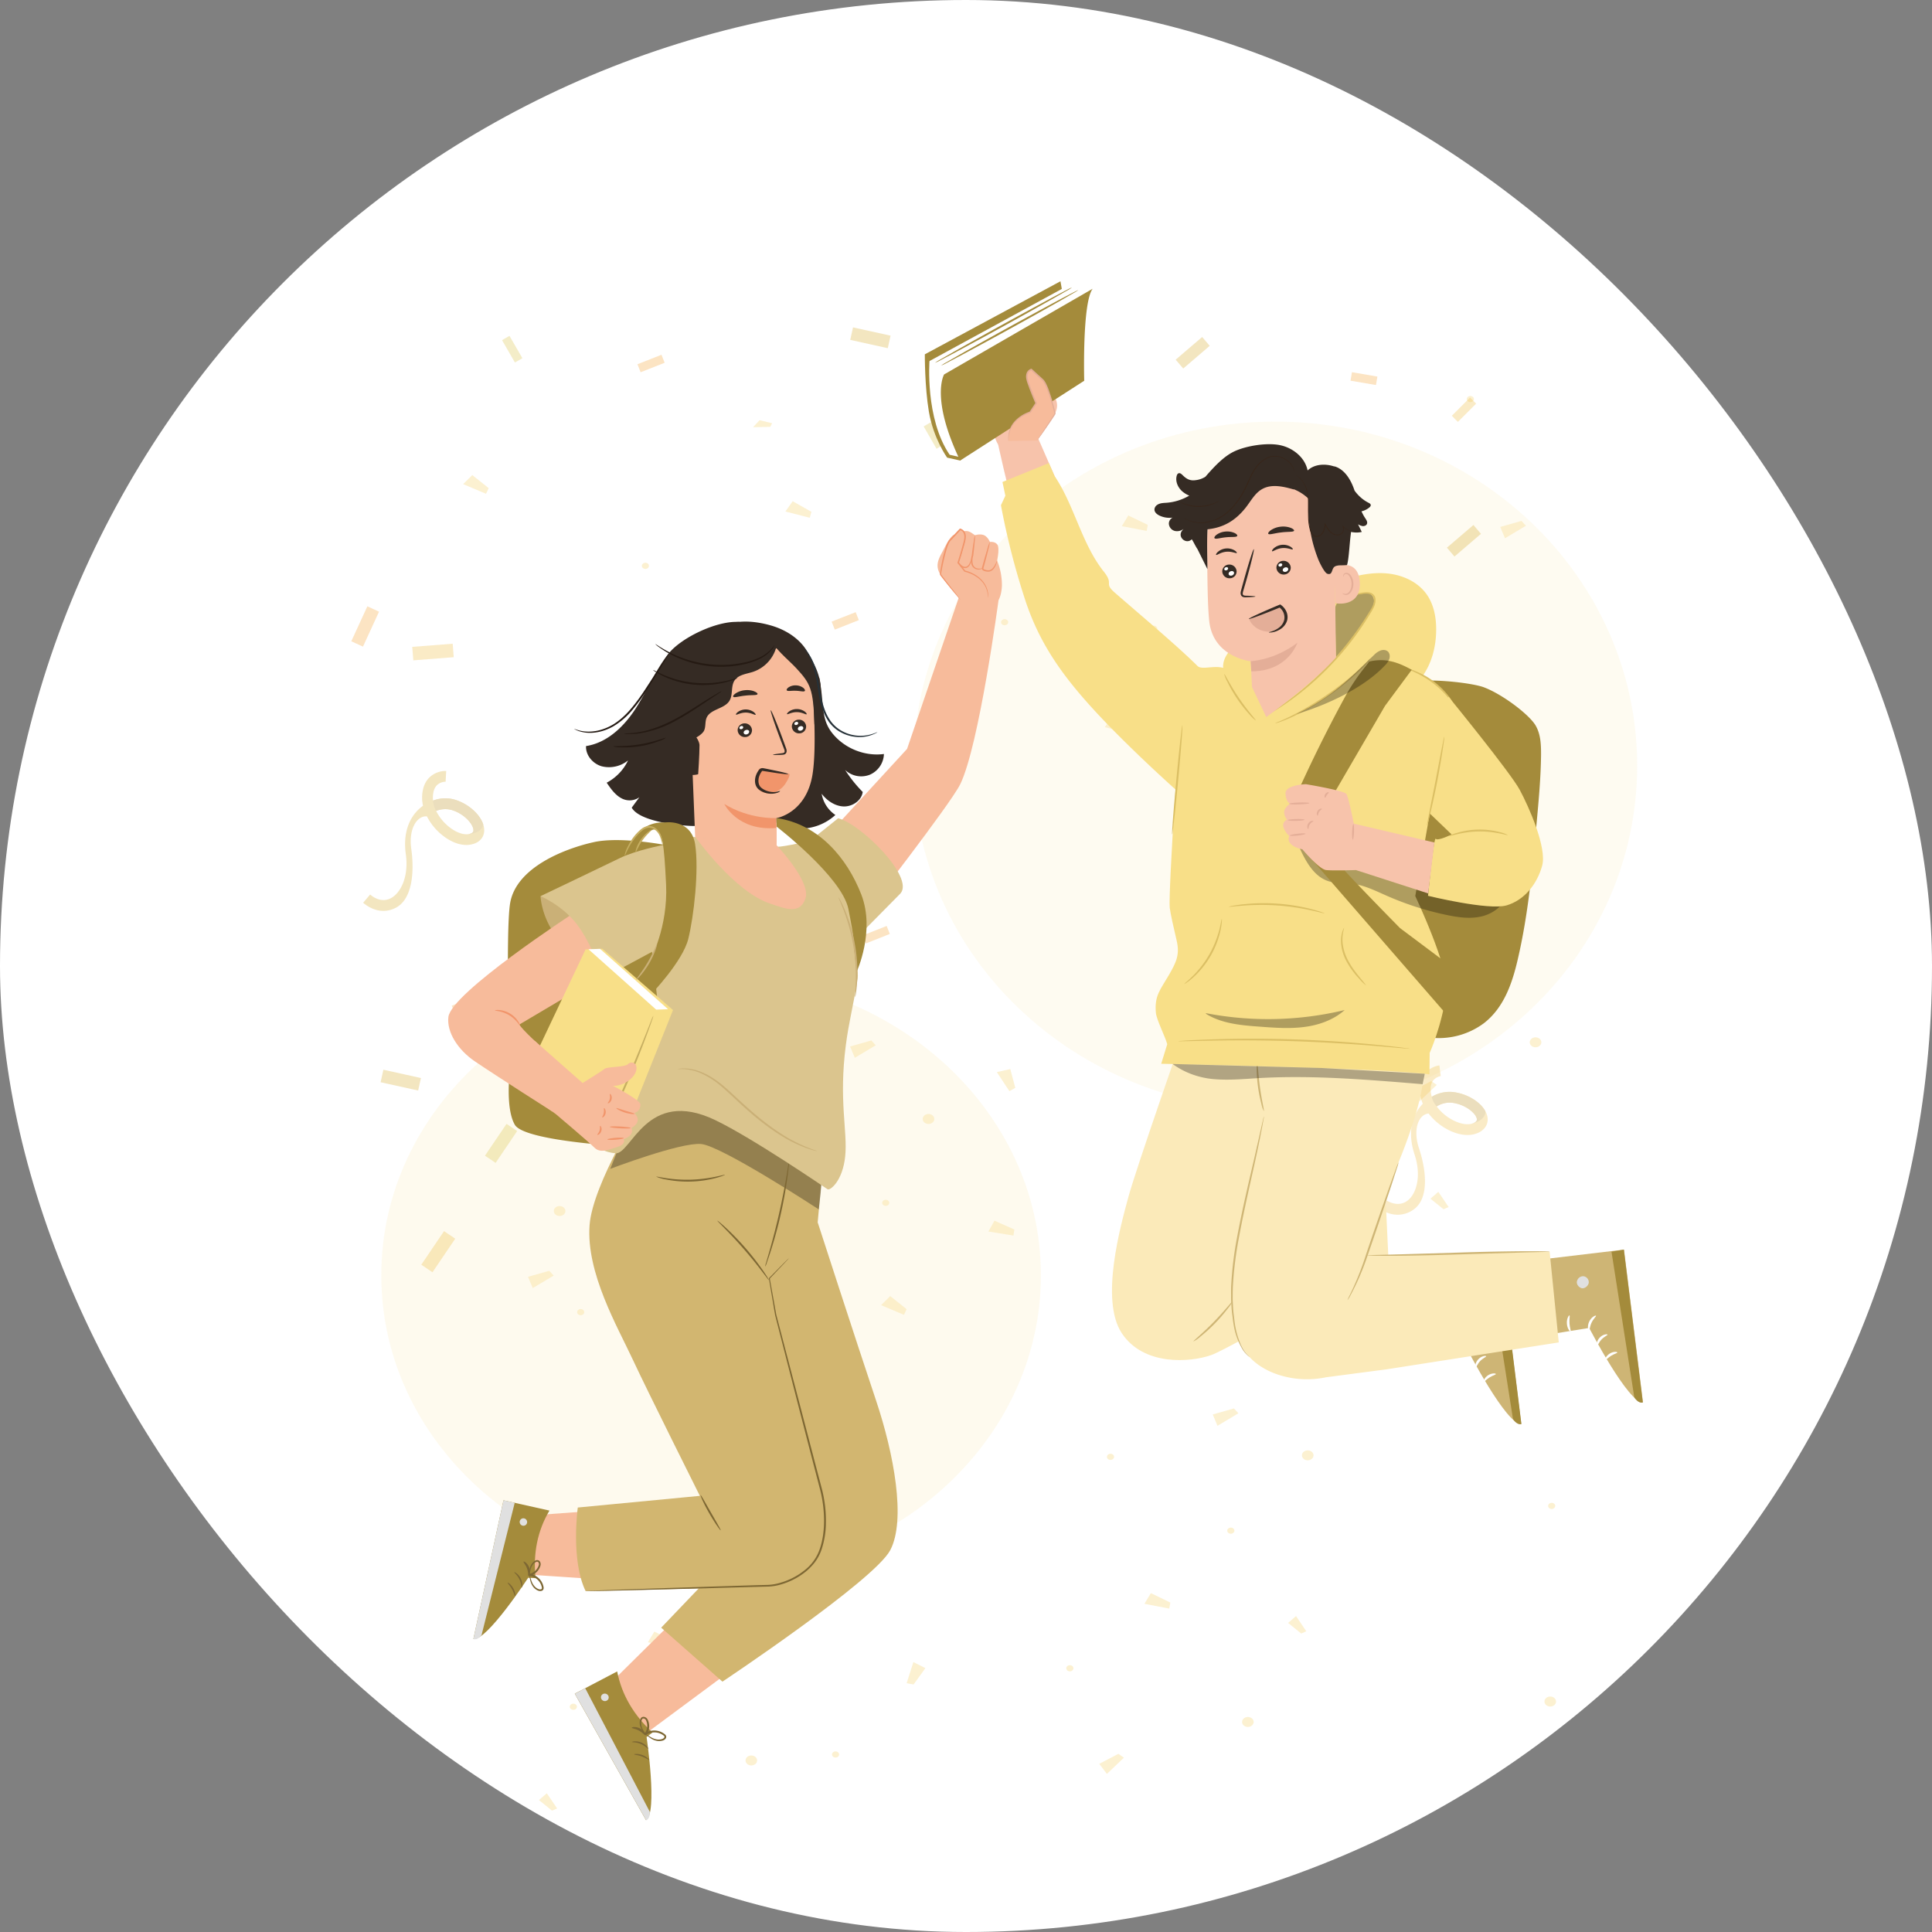 <svg xmlns="http://www.w3.org/2000/svg" width="48" height="48" fill="none"><rect width="100%" height="100%" fill="#808080" stroke="none"/><g clip-path="url(#a)"><rect width="48" height="48" fill="#fff" rx="24"/><path fill="#FBE8B5" d="M31.685 27.572c4.965 0 8.99-3.827 8.99-8.548 0-4.722-4.025-8.549-8.99-8.549s-8.99 3.827-8.99 8.549c0 4.72 4.025 8.548 8.99 8.548Z" opacity=".19"/><path fill="#FBE8B5" d="M17.667 39.134c4.525 0 8.194-3.335 8.194-7.448 0-4.114-3.669-7.448-8.194-7.448-4.526 0-8.194 3.334-8.194 7.448 0 4.113 3.668 7.448 8.194 7.448Z" opacity=".23"/><path d="M27.587 36.119c.049-.002.09.03.091.073.002.042-.036.077-.084.079-.05.002-.09-.031-.092-.073-.002-.042.037-.078.085-.08Zm-1.01 5.253c.049-.002.09.03.092.072.002.043-.036.078-.085.08-.05.001-.09-.032-.092-.073-.002-.042.036-.078.085-.08Zm4.42 1.286c.08-.002.146.05.15.119.002.068-.06.126-.139.128-.079.003-.145-.05-.148-.118-.004-.068.058-.126.137-.129Zm1.493-6.378c.08 0 .144-.054.144-.123 0-.068-.065-.123-.144-.123-.079 0-.143.055-.143.123 0 .069.064.124.143.124Zm-4.99 7.793.424-.404-.138-.095-.475.248.189.25Zm5.32-22.721-.167.526.173.03.294-.406-.3-.15Zm-2.726-3.254.567.24.068-.14-.408-.325-.227.225Zm-2.222-5.026.617.119.027-.151-.484-.233-.16.265Zm.561 26.774.617.119.027-.15-.484-.234-.16.265Zm4.336-14.084.617.12.027-.15-.484-.235-.16.265Zm.613-7.812.428-.008.045-.09-.312-.076-.161.175Zm-1.183 22.2.256.379-.127.055-.325-.263.196-.17Zm-.321-26 .312.474.148-.084-.125-.466-.335.076Zm-3.273 1.526a.099.099 0 0 0 .125-.004.069.069 0 0 0-.004-.107.098.098 0 0 0-.125.004.069.069 0 0 0 .004.107Zm-7.843 27.989c.05-.001.087-.036.085-.079-.001-.042-.043-.074-.091-.073-.049.002-.087.037-.085.08.002.041.043.074.091.072Zm9.821-5.56c.049-.002.087-.037.085-.08-.002-.041-.043-.074-.092-.072-.049.002-.087.037-.085.079.002.042.043.075.092.073Zm-3.135-20.04.607.156.039-.148-.465-.262-.18.254Zm3.032-6.344.622.101.022-.15-.494-.22-.15.27Zm-.232 23.703.52-.312-.111-.12-.527.15.118.282Zm-8.358-2.998.568.24.068-.14-.408-.325-.227.225Zm11.516 1.097.618.12.027-.151-.485-.234-.16.265Zm-.551-3.69.428-.009.045-.09-.312-.075-.161.174Zm-8.089-3.197.312.474.147-.083-.125-.467-.334.076Zm.133-11.122a.099.099 0 0 0 .125-.003.07.07 0 0 0-.004-.108.098.098 0 0 0-.125.004.068.068 0 0 0 .004.107Zm-5.386-2.806.606.156.04-.149-.465-.262-.181.255Zm5.045 17.889.621.1.022-.15-.494-.22-.15.27ZM34.62 20.204c.05 0 .09-.034.09-.076 0-.041-.04-.076-.09-.076-.048 0-.088.035-.088.076 0 .042.04.076.089.076Zm.898 4.316c.048 0 .09.032.091.074.002.042-.036.077-.085.079-.049.002-.09-.031-.091-.073-.002-.042.036-.077.085-.08Zm2.627 1.252c.079-.003.145.05.149.119.003.068-.06.126-.138.128-.08.003-.146-.05-.15-.118-.002-.069.06-.126.139-.129Zm.365 16.378c.08-.002.146.051.149.12.003.068-.059.125-.138.128-.079.002-.146-.05-.149-.119-.003-.068.058-.126.138-.128Zm-3.239-14.792.425-.404-.138-.094-.475.248.188.25Zm.934-4.227.617.12.027-.151-.484-.234-.16.265Zm-.47 6.48.257.378-.127.055-.326-.263.196-.17Zm2.819 7.879c.05-.002.087-.037.085-.08-.001-.041-.043-.074-.091-.072-.049.002-.087.037-.085.079.002.042.043.075.091.073Zm-2.02-27.5c.049-.002.087-.037.085-.079-.002-.042-.043-.075-.092-.073-.049.002-.086.037-.085.08.002.041.044.074.092.072Zm.857 3.383.52-.311-.11-.12-.528.15.118.28ZM18.209 28.44l.717.14.032-.175-.563-.272-.186.308Zm4.859-.516c.08 0 .144-.055.144-.123s-.064-.124-.144-.124c-.079 0-.143.056-.143.124s.064.123.143.123ZM22.01 29.96c.048-.001.086-.036.084-.079-.001-.042-.043-.074-.091-.073-.049.002-.087.037-.085.08.002.041.043.074.092.072Zm-.772-3.68.52-.31-.11-.12-.528.15.118.28Zm-.572 9.3c.049-.002.087-.037.085-.08-.002-.041-.043-.074-.092-.072-.049.002-.086.037-.085.08.002.04.043.073.092.072Zm-6.425 6.748c.05-.002.09.03.092.072.002.043-.036.078-.085.08-.049.001-.09-.031-.092-.073-.002-.042.036-.078.085-.08Zm4.425 1.534c.08 0 .144-.056.144-.124s-.065-.123-.144-.123c-.08 0-.143.055-.143.123 0 .069.064.124.143.124Zm-4.763-13.651c.08 0 .144-.055.144-.123 0-.069-.064-.124-.144-.124-.079 0-.143.055-.143.124 0 .068.064.123.143.123Zm8.79 11.082-.168.526.173.031.294-.406-.3-.15ZM11.507 12.028l.568.24.067-.14-.408-.325-.227.225Zm4.59 28.774.617.12.027-.151-.484-.234-.16.265Zm2.28-5.183.617.119.027-.15-.484-.234-.16.265Zm.333-25.005.428-.009.045-.09-.312-.075-.161.174Zm-5.125 33.939.257.378-.127.054-.325-.262.195-.17Zm.845-11.877c.05-.002.087-.037.085-.08-.001-.041-.043-.074-.091-.072-.05.002-.087.037-.085.08.002.04.043.074.091.072Zm-1.194-.674.52-.31-.11-.12-.528.15.118.28Zm6.429-1.336.617.12.027-.15-.484-.235-.16.265Zm-3.405-4.913.429-.009.045-.091-.312-.075-.161.175Zm-.229-11.771c.05-.002.09.031.092.073.002.042-.036.078-.085.08-.049.001-.09-.032-.092-.074-.001-.041.036-.077.085-.079Zm.899 4.469c.05-.002.09.031.092.073.002.042-.036.077-.085.08-.049 0-.09-.032-.091-.074-.002-.042.036-.078.085-.079Zm-.246 2.837.425-.404-.138-.095-.475.249.189.25Zm.464 2.252.256.379-.127.055-.325-.263.196-.17Z" fill="#FBE8B5" opacity=".61"/><path fill="#fff" d="M23.186 9.46c-.03 0-.052-.02-.052-.047V7.28c0-.026.023-.047.052-.047.029 0 .052.021.052.047v2.132c0 .026-.023.047-.052.047Z"/><path fill="#fff" d="M22.357 9.148a.054.054 0 0 1-.037-.013.044.044 0 0 1 0-.067l1.658-1.508a.056.056 0 0 1 .074 0c.02.02.02.049 0 .068l-1.658 1.507a.057.057 0 0 1-.037.013Z"/><path fill="#fff" d="M24.359 8.395h-2.345c-.029 0-.052-.022-.052-.048 0-.026.023-.047.052-.047h2.345c.029 0 .052.02.052.047 0 .026-.023.048-.052.048Z"/><path fill="#fff" d="M24.014 9.149a.054.054 0 0 1-.037-.014L22.32 7.628a.044.044 0 0 1 0-.067.056.056 0 0 1 .074 0l1.658 1.507c.02.018.02.048 0 .067a.056.056 0 0 1-.037.014Z"/><g opacity=".32"><path fill="#EEC04D" d="m19.064 19.74-.147.217.654.443.147-.218-.654-.443Zm-8.822-3.669.027.335 1.004-.078-.026-.335-1.005.078Zm.225 15.35.278.188.565-.834-.278-.188-.565.834Z"/><path fill="#DAB03A" d="m21.193 8.134-.069.31.933.207.069-.312-.933-.205Z"/><path fill="#F5A941" d="m9.417 15.197-.29-.133-.399.868.29.133.399-.868Z"/><path fill="#DDC653" d="m23.133 10.487-.185.107.32.556.186-.107-.32-.556Z"/><path fill="#EEC04D" d="m36.675 10.028-.152-.151-.453.453.151.152.454-.454Zm1.356 11.254-.151-.152-.454.454.152.151.453-.453Z"/><path fill="#DAB03A" d="m9.525 26.577-.069.311.933.206.069-.311-.933-.206Zm12.521-5.932-.607.737.245.203.608-.737-.246-.203Z"/><path fill="#DDC653" d="m12.849 28.1-.264-.178-.536.79.264.18.536-.792Zm16.921 3.42-.197.152.458.592.198-.152-.458-.593ZM12.658 8.344l-.185.107.32.555.186-.106-.321-.556Z"/><path fill="#EEC04D" d="m19.287 22.927.18.114.344-.542-.181-.114-.343.542Z"/><path fill="#F5A941" d="m15.838 9.05.078.198.597-.235-.079-.199-.596.235Zm-4.614 15.935.079.2.596-.236-.078-.199-.597.235Z"/><path fill="#DAB03A" d="m37.25 31.606-.597.235.079.2.596-.236-.078-.199Z"/><path fill="#F5A941" d="m28.249 29.188-.085.196.589.254.085-.196-.59-.255Zm8.722-4.771.185-.107-.32-.556-.185.107.32.556ZM21.432 23.24l.079.2.596-.236-.078-.199-.597.236Zm-.77-7.796.078.199.597-.236-.078-.198-.597.235Z"/><path fill="#DDC653" d="m20.503 25.03-.201.07.212.606.201-.071-.212-.605Z"/><path fill="#F5A941" d="m33.589 9.247-.036.211.632.108.036-.21-.632-.109Z"/><path fill="#DAB03A" d="m29.867 8.373-.658.563.188.22.658-.564-.188-.22Zm6.74 4.67-.659.564.188.22.658-.564-.187-.22Z"/><path fill="#EEC04D" d="M36.956 27.753a.47.47 0 0 0-.053-.147c-.131-.24-.471-.445-.828-.477a.864.864 0 0 0-.503.12v.001a.57.57 0 0 1-.018-.075c-.023-.14-.007-.249.049-.325a.32.32 0 0 1 .19-.115h.002l-.017-.13-.016-.136a.579.579 0 0 0-.372.218c-.103.136-.136.315-.101.532a.876.876 0 0 0 .06.203.911.911 0 0 0-.066.076c-.242.305-.291.724-.14 1.181.181.545.043.973-.16 1.14-.146.119-.334.122-.53.009l-.135.232c.052.03.104.053.156.072a.674.674 0 0 0 .678-.106c.34-.277.294-.92.102-1.499-.157-.472-.009-.84.239-.862.118.155.279.294.464.393.278.15.556.181.764.088.175-.078.263-.225.235-.393Zm-.411.17c-.126.026-.292-.01-.46-.1a1.171 1.171 0 0 1-.391-.334.61.61 0 0 1 .357-.094c.35.032.617.264.64.402.004.021.01.065-.08.106a.3.3 0 0 1-.066.02Z"/><path fill="#C0962E" d="M36.553 27.922a.307.307 0 0 0 .058-.02c.09-.04.083-.084.08-.105-.023-.138-.29-.37-.64-.402a.61.61 0 0 0-.358.094s-.098-.115-.122-.239a.86.86 0 0 1 .504-.121c.357.032.696.237.828.477.01.226-.292.303-.35.316Z"/><path fill="#DAB03A" d="M12.03 20.632a.471.471 0 0 0-.025-.153c-.087-.26-.384-.523-.73-.619a.864.864 0 0 0-.516.03.549.549 0 0 1-.004-.077c.002-.142.038-.247.107-.311a.32.32 0 0 1 .208-.08h.001l.007-.13.008-.137a.58.58 0 0 0-.404.148c-.126.116-.191.286-.195.505a.903.903 0 0 0 .023.211.998.998 0 0 0-.08.063c-.291.256-.415.66-.348 1.137.08.569-.132.965-.363 1.092-.164.09-.35.06-.523-.087l-.174.205a.927.927 0 0 0 .14.099c.225.13.468.138.686.017.384-.211.454-.852.37-1.456-.07-.493.14-.828.389-.806.088.174.22.34.386.47.246.197.515.278.735.223.187-.044.3-.173.302-.344Zm-.435.095c-.128.003-.285-.062-.435-.181a1.173 1.173 0 0 1-.324-.399.614.614 0 0 1 .368-.028c.338.094.56.37.558.51 0 .021 0 .066-.098.09a.291.291 0 0 1-.06.008h-.01Z"/><path fill="#C0962E" d="M11.605 20.727a.31.31 0 0 0 .06-.009c.096-.024.097-.068.097-.09.003-.14-.22-.415-.558-.509a.614.614 0 0 0-.368.028s-.076-.13-.077-.257a.86.86 0 0 1 .517-.029c.345.096.643.358.729.618-.03.224-.342.246-.4.248Z"/></g><path fill="#F7C3AB" d="M24.798 11.042s.787 3.617 1.343 4.556c.286.483 2.708 3.12 2.708 3.12l1.06-1.806-2.5-2.312-1.614-3.704-.997.146Z"/><path fill="#F7C3AB" d="M24.752 10.043c-.007-.025-.095-.318-.037-.407.057-.088.18-.08.18-.08s.04-.13.135-.182c.094-.051.227-.019.227-.019l.08-.064c.117-.093.203-.052.203-.052s.106.072.216.06c.11-.012.276.283.365.422.095.147.213.323.087.553a6.454 6.454 0 0 1-.446.671l-.903.17s-.133-.1-.176-.424a1.61 1.61 0 0 1 .069-.648Z"/><path fill="#F1956B" d="M24.895 9.556a.862.862 0 0 1 .075.165 15.532 15.532 0 0 1 .175.466c.002.007.003.006.006.02 0 .008 0 .016-.004.023a.073.073 0 0 1-.024.031c-.04.028-.08.034-.117.04a.156.156 0 0 1-.111-.025.274.274 0 0 1-.069-.067.481.481 0 0 1-.063-.118c-.01-.03-.014-.047-.011-.048.006-.003.028.064.096.15.033.04.087.086.152.074a.246.246 0 0 0 .1-.035.04.04 0 0 0 .013-.015c.002-.006.002-.003-.003-.017l-.022-.059c-.058-.16-.109-.305-.144-.41a.87.87 0 0 1-.049-.175Z"/><path fill="#F1956B" d="M25.258 9.355c.005 0 .02.055.043.146.022.09.05.217.078.358v-.004l.005.016a.416.416 0 0 1 .022.213.177.177 0 0 1-.116.134.223.223 0 0 1-.119.004c-.027-.007-.04-.015-.04-.017.002-.002.016 0 .043.002a.234.234 0 0 0 .106-.014.153.153 0 0 0 .091-.116.403.403 0 0 0-.023-.194l-.005-.013v-.003h-.001c-.029-.142-.052-.27-.068-.361a.662.662 0 0 1-.016-.15Z"/><path fill="#F1956B" d="M25.541 9.24a1.3 1.3 0 0 1 .002.226l-.001-.006c.047.112.107.264.172.432l.041.108.003.007-.003.007a.34.34 0 0 1-.074.101.177.177 0 0 1-.108.05.125.125 0 0 1-.1-.04.27.27 0 0 1-.05-.072.5.5 0 0 1-.041-.116c-.006-.028-.007-.044-.005-.045.006-.001.019.06.067.149.024.04.065.098.127.09.061-.004.117-.065.15-.132v.015l-.043-.108a20.215 20.215 0 0 1-.163-.435l-.001-.004v-.002a1.28 1.28 0 0 1 .027-.226Z"/><path fill="#A48B3B" d="m23.855 11.442-.324-.072s-.34-.474-.453-1.141c-.105-.62-.101-1.426-.101-1.426l3.37-1.815.286 1.637-2.778 2.817Z"/><path fill="#fff" d="m26.815 9.402.013-2.203-.267-.119-3.468 1.89s-.112 1.427.5 2.328l.217.05 3.005-1.946Z"/><path fill="#A48B3B" d="m23.855 11.442 3.082-1.982s-.053-1.937.21-2.286l-3.691 2.129c-.001 0-.347.59.399 2.14Zm2.78-4.302a.853.853 0 0 1-.129.082l-.361.207a119.157 119.157 0 0 1-2.408 1.325l-.368.194a.986.986 0 0 1-.139.066.993.993 0 0 1 .13-.081l.361-.207A132.292 132.292 0 0 1 26.13 7.4l.368-.194a1.23 1.23 0 0 1 .138-.066Zm.151.07a1.42 1.42 0 0 1-.13.08l-.36.208a119.13 119.13 0 0 1-2.408 1.325c-.15.08-.275.145-.369.194a.985.985 0 0 1-.138.066.996.996 0 0 1 .13-.081l.36-.207a132.538 132.538 0 0 1 2.408-1.326c.15-.08.275-.145.369-.194.087-.045.136-.068.138-.066Z"/><path fill="#F7BB9B" d="M25.762 10.945s.444-.648.446-.671c.002-.024-.173-.706-.297-.83a6.938 6.938 0 0 0-.291-.265s-.176.045-.085.308c.09.263.204.53.204.53l-.15.224s-.576.163-.536.715"/><path fill="#E4AE98" d="M25.055 10.956a.347.347 0 0 1-.005-.07.408.408 0 0 1 .005-.083c0-.033.012-.07.023-.111a.659.659 0 0 1 .165-.26.906.906 0 0 1 .344-.206l-.009.006.149-.224-.001.016a8.895 8.895 0 0 1-.159-.395c-.024-.07-.055-.14-.07-.22a.284.284 0 0 1 .004-.123.178.178 0 0 1 .117-.124l.009-.003.008.007.158.145.078.07c.025.026.052.044.074.076.043.059.067.121.093.182a5.36 5.36 0 0 1 .182.604l.004.02.001.014-.005.013a.583.583 0 0 1-.021.035l-.082.124a21.2 21.2 0 0 1-.255.367l-.07.098a.169.169 0 0 1-.028.033.2.2 0 0 1 .021-.037l.066-.102.244-.373.08-.124.018-.032.002-.002v-.001h.008c-.01-.002-.007-.003-.007-.003v-.002l-.001-.003-.004-.018-.02-.079a5.968 5.968 0 0 0-.1-.338c-.021-.06-.041-.12-.066-.18-.025-.059-.05-.122-.088-.173-.017-.025-.048-.047-.072-.07a34.687 34.687 0 0 1-.235-.214l.017.003a.135.135 0 0 0-.03.014c-.062.039-.075.12-.062.19.013.072.043.144.068.214.051.139.103.271.155.394l.004.01-.006.007-.15.223-.004.005-.006.001a.9.9 0 0 0-.335.194.65.65 0 0 0-.165.248c-.052.158-.033.258-.041.257Z"/><path fill="#F8DF88" d="M26.198 11.823c.496.733.672 1.684 1.226 2.379.262.328-.013.274.276.525.561.49 1.566 1.333 2.05 1.818.148.148.657-.156.913.25.095.15-.609.488-.674.655-.3.768-.115 1.724-.416 2.492-.807-.707-1.921-1.755-2.622-2.558-.701-.801-1.188-1.552-1.504-2.551a18.426 18.426 0 0 1-.579-2.281l.11-.236-.072-.341 1.153-.47.139.318Z"/><path fill="#A48B3B" d="M38.152 18.025c-.157-.27-.823-.776-1.287-.95-.378-.143-2.397-.38-2.633.224l-.087 4.763c-.135.505-.271 1.014-.29 1.53-.02.517.088 1.048.405 1.467a1.878 1.878 0 0 0 2.606.363c.504-.39.709-1.008.844-1.594.259-1.115.363-2.25.467-3.382.052-.564.104-1.13.11-1.695.001-.249-.008-.508-.135-.726Z"/><path fill="#CEB575" d="m37.536 33.306 1.947-.314s.972 1.874 1.337 1.851l-.472-3.797-3.053.364.24 1.896Z"/><path fill="#E0E0E0" d="M39.179 31.838a.156.156 0 0 1 .163-.13.15.15 0 0 1 .13.162c-.01.075-.1.152-.174.135-.075-.016-.144-.11-.116-.182"/><path fill="#A48B3B" d="m40.343 31.047-.306.05.567 3.621s.095.16.211.126l-.472-3.797Z"/><path fill="#fff" d="M39.478 33.057c.02-.003.016-.096.064-.195.046-.1.12-.157.11-.173-.005-.016-.112.025-.169.146-.057.119-.021.228-.005.222Zm.202.377c.018.002.04-.082.11-.155.069-.075.151-.102.148-.12.001-.018-.109-.017-.195.075-.087.092-.081.202-.063.2Zm.502.168c.002-.018-.094-.032-.19.028s-.125.152-.109.158c.017.008.064-.055.143-.103.079-.05.156-.065.156-.083Zm-1.162-.524c.016-.01-.02-.091-.027-.197-.008-.105.017-.192 0-.2-.014-.008-.073.08-.064.204.008.125.077.204.09.193Z"/><path fill="#CEB575" d="m34.51 33.842 1.947-.313s.972 1.874 1.338 1.85l-.472-3.796-3.053.363.24 1.896Z"/><path fill="#E0E0E0" d="M36.147 32.375a.157.157 0 0 1 .163-.13.15.15 0 0 1 .13.162c-.01.076-.1.152-.174.136-.075-.017-.144-.111-.116-.183"/><path fill="#A48B3B" d="m37.328 31.583-.306.049.567 3.622s.094.16.21.126l-.471-3.797Z"/><path fill="#fff" d="M36.445 33.593c.019-.003.016-.097.064-.195.046-.1.12-.157.11-.173-.005-.017-.112.025-.169.145-.057.12-.021.23-.005.223Zm.219.378c.019.002.04-.082.11-.155.07-.075.152-.101.149-.12 0-.017-.11-.017-.196.076-.086.09-.08.2-.063.2Zm.5.166c.002-.017-.093-.031-.19.029-.095.06-.125.152-.108.158.016.008.064-.055.143-.103.078-.05.156-.065.155-.084Zm-1.162-.521c.016-.01-.02-.092-.026-.198-.008-.105.017-.191 0-.199-.015-.009-.073.08-.065.204.008.124.078.203.091.193Z"/><path fill="#FBEAB9" d="M29.445 25.544s-1.224 3.501-1.413 4.203c-.189.701-.707 2.546-.164 3.372.542.825 1.708.73 2.223.548.516-.183 4.401-2.463 4.401-2.463l-.06-1.283-3.433.478.738-3.34.11-1.93-2.402.415Z"/><path fill="#FBEAB9" d="m31.094 27.545.278.323s-.803 3.521-.767 4.272c.029.619-.01 1.564 1.057 1.98a2.29 2.29 0 0 0 1.282.098l1.503-.197 4.28-.669-.227-2.256-4.573.096.819-2.314s.463-1.095.587-1.873c.125-.778.354-1.54.298-1.559-.21-.07-.621-.816-.621-.816l-3.754-.061-.325 2.093.163.883Z"/><path fill="#CEB575" d="M34.747 28.877a.869.869 0 0 1-.039.14l-.12.373a98.89 98.89 0 0 1-.412 1.226l-.231.673a6.27 6.27 0 0 1-.393.893.76.76 0 0 1-.075.123.895.895 0 0 1 .059-.131 7.226 7.226 0 0 0 .368-.898c.067-.208.146-.436.227-.675.164-.477.315-.91.426-1.221l.134-.369a.867.867 0 0 1 .056-.134Zm-4.13 3.462a.79.79 0 0 1-.112.17 4.007 4.007 0 0 1-.687.703.753.753 0 0 1-.168.116c-.009-.01.233-.205.5-.479.267-.272.456-.519.467-.51Z"/><path fill="#CEB575" d="M31.043 33.713a.3.3 0 0 1-.05-.04.832.832 0 0 1-.116-.137 1.693 1.693 0 0 1-.227-.62c-.013-.07-.02-.142-.03-.218a2.401 2.401 0 0 1-.024-.237c-.005-.082-.012-.167-.01-.254 0-.088-.003-.178.003-.27a8.75 8.75 0 0 1 .145-1.193c.155-.837.343-1.584.465-2.128l.145-.643.04-.175c.01-.04.017-.06.018-.06a.301.301 0 0 1-.008.062l-.032.176a26.1 26.1 0 0 1-.13.647c-.114.546-.297 1.294-.452 2.13a9.13 9.13 0 0 0-.148 1.186c-.006.091-.005.18-.006.268-.002.087.004.17.008.252.003.082.012.16.022.235.009.075.016.148.027.216.045.274.13.485.21.617.082.13.154.182.15.186Zm7.457-2.617a.172.172 0 0 1-.045.005c-.036 0-.08.003-.133.004l-.484.013-1.6.048c-.625.02-1.191.032-1.601.034-.205 0-.37 0-.486-.002l-.132-.003a.16.16 0 0 1-.045-.005c0-.002.016-.003.045-.005.036 0 .08-.003.132-.005l.485-.012 1.6-.048a64.11 64.11 0 0 1 1.601-.034c.205-.001.37 0 .485.002.053 0 .097.002.133.003.03.002.045.003.045.005Zm-7.266-4.728c.013 0 .02.28.066.62.045.342.114.613.1.617a.635.635 0 0 1-.06-.174 3.593 3.593 0 0 1-.118-.88c0-.113.005-.183.012-.183Z"/><path fill="#F8DF88" d="M35.439 14.758c-.222-.308-.6-.476-.978-.511-.378-.035-.757.048-1.118.163A6.695 6.695 0 0 0 30.707 16c-.136.134-.273.283-.311.47-.039.187.063.415.251.446l2.362.826c.422-.044.848-.09 1.252-.218.405-.128.792-.348 1.05-.684.253-.331.365-.755.37-1.171.005-.32-.055-.652-.242-.911Z"/><path fill="#F8DF88" d="M31.147 16.517c-.067.024-1.542.415-1.69.67-.146.255-.433 5.053-.396 5.361.019.154.098.503.171.813.085.355-.007.545-.194.868-.21.362-.36.507-.32.936.017.172.232.593.282.777l-.15.487s1.453.024 3.803.1c2.35.075 2.861.163 2.861.163l.006-.533s.302-.661.419-1.52c.078-.571-.777-2.377-.777-2.377l.753-4.287.074-.663s-.388-.507-1.126-.74c-.738-.234-3.716-.055-3.716-.055Z"/><path fill="#040000" d="M32.27 21.027c.163.359.368.755.745.869.178.053.368.034.552.054.319.035.61.184.903.312a7.47 7.47 0 0 0 1.472.47c.286.06.584.103.867.036.285-.067.554-.265.63-.547l-5.17-1.194Z" opacity=".3"/><path fill="#DBBF64" d="M36.102 17.473c-.012.01-.19-.27-.511-.508-.319-.243-.636-.337-.63-.351a.705.705 0 0 1 .206.06 1.955 1.955 0 0 1 .821.617.7.7 0 0 1 .114.181Z"/><path fill="#A48B3B" d="m32.886 20.156 1.525-2.62.663-.895c-.356-.198-.668-.298-1.062-.203-.029.066-.29.326-.59.866a35.06 35.06 0 0 0-1.281 2.6l.08 1.022 3.71 4.27.277-1.07-1.424-1.067s-1.676-1.698-1.656-1.765c.02-.067-.242-1.138-.242-1.138Z"/><path fill="#DBBF64" d="M29.376 18.02c.012.001-.034.609-.104 1.357-.07.748-.137 1.354-.15 1.353-.013-.002.034-.609.104-1.357.07-.749.137-1.354.15-1.353Zm1.824-.12a.782.782 0 0 1-.15-.142 3.475 3.475 0 0 1-.558-.823.8.8 0 0 1-.077-.192c.013-.006.147.278.365.598.216.32.432.55.42.559Zm2.854-1.55a.533.533 0 0 1-.069.092 2.902 2.902 0 0 1-.213.227 6.094 6.094 0 0 1-.8.645 6.081 6.081 0 0 1-.892.51c-.12.055-.22.092-.29.116a.54.54 0 0 1-.11.03c0-.003.037-.02.105-.047.067-.029.165-.07.281-.129.236-.114.55-.294.88-.518.33-.226.612-.453.804-.63.096-.088.171-.163.222-.216a.495.495 0 0 1 .082-.08Zm-3.698 6.48a.277.277 0 0 1-.001.076 1.579 1.579 0 0 1-.031.204 2.216 2.216 0 0 1-.671 1.166c-.065.059-.12.103-.161.13a.247.247 0 0 1-.065.039c-.005-.006.08-.071.204-.192.122-.12.277-.303.409-.53a2.6 2.6 0 0 0 .253-.62c.042-.167.055-.274.063-.273Zm3.579 1.649a1.082 1.082 0 0 1-.169-.166 2.06 2.06 0 0 1-.333-.467c-.1-.204-.13-.415-.111-.562a.675.675 0 0 1 .04-.171c.015-.039.027-.058.03-.057.007.003-.03.087-.038.23-.01.143.023.343.12.54.098.197.225.354.316.466.092.112.15.182.145.187Zm1.086 1.576c0 .002-.02.001-.059-.002l-.167-.014-.614-.053a41.51 41.51 0 0 0-2.03-.118 41.124 41.124 0 0 0-2.033-.014l-.616.013-.168.003a.28.28 0 0 1-.059-.002.25.25 0 0 1 .059-.007l.167-.012a31.449 31.449 0 0 1 5.296.173l.166.023a.241.241 0 0 1 .058.01Zm-2.114-3.364c-.003.007-.132-.03-.344-.076a5.91 5.91 0 0 0-.837-.12 5.938 5.938 0 0 0-.846.005c-.216.017-.35.036-.35.028a.42.42 0 0 1 .091-.022c.06-.012.147-.026.256-.038a4.803 4.803 0 0 1 1.694.116c.105.027.19.052.248.072.057.02.088.032.088.035Z"/><path fill="#F8DF88" d="M35.99 17.312s1.533 1.878 1.765 2.307c.232.429.68 1.441.56 1.887-.121.446-.434.857-.885.988-.452.13-1.951-.238-1.951-.238s.142-1.48.192-1.417c.05.063.395-.107.395-.107l-.837-.804-.064-1.353.825-1.263Z"/><path fill="#DBBF64" d="M37.462 20.748c-.004.015-.324-.1-.734-.09-.41.005-.726.132-.73.117a.725.725 0 0 1 .204-.083 1.968 1.968 0 0 1 1.053-.02.72.72 0 0 1 .207.076Zm-1.579-2.443c.003 0 0 .032-.006.088a19.397 19.397 0 0 1-.394 2.033.327.327 0 0 1-.028.084.36.36 0 0 1 .01-.088l.045-.236.154-.78.149-.779.047-.236a.304.304 0 0 1 .023-.086Z"/><path fill="#040000" d="M34.479 16.185c-.048-.042-.12-.045-.18-.023a.45.45 0 0 0-.157.106c-.588.57-1.038 1.044-1.932 1.474.656-.195 1.628-.608 2.19-1.201a.482.482 0 0 0 .116-.167c.022-.065.014-.144-.037-.19Z" opacity=".3"/><path fill="#F7C3AB" d="M33.635 20.463s-.128-.644-.182-.734c-.054-.089-1.008-.246-1.008-.246s-.517.016-.507.23c.01.216.114.254.114.254s-.17.112-.146.24c.024.128.072.152.072.152s-.127.058-.093.186a.517.517 0 0 0 .148.226s-.06.097.037.197c.097.099.287.133.287.133s.417.498.593.516c.176.018.739 0 .739 0l1.794.58.154-1.266-2.002-.468Z"/><path fill="#E4AE98" d="M32.53 19.953c0 .013-.112.027-.25.031-.139.005-.251-.001-.252-.014 0-.013.111-.027.25-.032.138-.004.25.002.251.015Zm-.12.413c.001.013-.091.026-.205.028-.115.003-.207-.005-.208-.018 0-.013.092-.025.206-.028.114-.003.207.005.208.018Zm.024.348c.002.013-.085.033-.192.045-.108.012-.197.011-.198-.001-.001-.013.085-.033.193-.045.107-.012.196-.012.197 0Zm.07-.118c-.006.002-.018-.01-.023-.038a.138.138 0 0 1 .023-.101.147.147 0 0 1 .083-.062c.026-.006.042-.001.043.005.002.012-.053.028-.088.083-.037.052-.027.108-.038.113Zm.236-.332c-.006.002-.017-.009-.022-.031a.119.119 0 0 1 .018-.087.127.127 0 0 1 .068-.054c.022-.006.037-.002.038.004.002.013-.04.03-.067.075-.03.044-.024.088-.036.093Zm.183-.444c-.012.004-.028-.046.004-.093s.082-.052.085-.04c.004.012-.025.033-.047.066-.023.032-.029.066-.042.067Zm.687 1.041c-.013-.001-.02-.088-.016-.194.004-.107.017-.193.03-.193.013 0 .02.086.016.194-.004.108-.018.195-.03.193Z"/><path fill="#040000" d="M34.042 14.758c-.053-.028-.117-.022-.177-.013-.163.025-.322.07-.473.133-.08.034-.162.078-.2.155a.39.39 0 0 0-.024.176l.022 1.124.107-.121c.3-.305.554-.655.76-1.03a.567.567 0 0 0 .08-.222c.007-.08-.025-.166-.095-.202Z" opacity=".3"/><path fill="#DBBF64" d="M33.161 15.019c0-.002.012-.014.038-.036.027-.02.066-.052.121-.085.109-.068.285-.14.514-.173.056-.008.118-.018.184-.006.066.01.134.061.151.136.03.15-.062.286-.138.41a7.33 7.33 0 0 1-1.848 2.046 6.41 6.41 0 0 1-.446.308l-.126.076a.202.202 0 0 1-.046.024.23.23 0 0 1 .04-.032c.033-.021.073-.049.122-.083a7.834 7.834 0 0 0 2.267-2.361c.04-.064.081-.125.108-.189a.325.325 0 0 0 .03-.19.149.149 0 0 0-.121-.11.512.512 0 0 0-.173.004 1.39 1.39 0 0 0-.509.156c-.11.062-.165.108-.168.105Z"/><path fill="#F7C3AB" d="m31.636 11.675-.088.008A1.71 1.71 0 0 0 29.99 13.4c.006.829.007 1.579.052 2.02.092.912 1.029 1.008 1.029 1.008.002 0 .021.372.034.64l.355.747c.63-.458 1.331-1.035 1.732-1.481l-.039-2.934c-.002-.956-.56-1.752-1.516-1.723Z"/><path fill="#E4AE98" d="M31.074 16.426s.58-.017 1.159-.457c0 0-.225.712-1.145.71l-.014-.253Z"/><path fill="#352B24" d="M30.367 14.204a.178.178 0 0 0 .187.163.17.17 0 0 0 .169-.176.178.178 0 0 0-.187-.164.17.17 0 0 0-.169.177Zm-.152-.418c.017.016.11-.066.25-.078.14-.014.25.049.263.03.007-.008-.012-.037-.06-.066a.358.358 0 0 0-.41.039c-.04.036-.052.068-.043.075Zm1.39-.091c.018.016.11-.066.25-.078.14-.014.25.049.264.03.007-.008-.013-.037-.06-.066a.36.36 0 0 0-.41.039c-.04.037-.052.069-.044.075Zm-.415 1.125c0-.008-.088-.016-.231-.02-.036-.001-.07-.005-.08-.03-.01-.025.002-.065.015-.108l.082-.283c.113-.401.191-.73.175-.735-.016-.005-.12.318-.233.72l-.078.283c-.01.042-.029.09-.006.142a.09.09 0 0 0 .064.047.218.218 0 0 0 .061.003c.143-.004.232-.011.232-.019Zm.32-1.559c.022.035.155-.015.321-.033.165-.022.306-.005.32-.043.005-.019-.025-.048-.087-.072a.538.538 0 0 0-.25-.027.536.536 0 0 0-.238.085c-.053.038-.076.074-.066.09Zm-1.334.112c.032.03.144-.012.282-.024.137-.015.256.003.28-.032.01-.017-.01-.048-.064-.074a.447.447 0 0 0-.232-.036.432.432 0 0 0-.22.081c-.046.036-.06.07-.046.085Z"/><path fill="#F7C3AB" d="M33.138 14.082c.015-.008.611-.241.646.385.035.627-.6.533-.603.515-.002-.018-.043-.9-.043-.9Z"/><path fill="#E4AE98" d="M33.356 14.734c.003-.002.012.007.03.015a.11.11 0 0 0 .082-.003c.065-.028.115-.137.111-.25a.36.36 0 0 0-.04-.154c-.021-.045-.053-.075-.086-.08a.055.055 0 0 0-.063.034c-.007.018-.002.03-.005.032-.002.002-.015-.01-.01-.036a.068.068 0 0 1 .022-.04.085.085 0 0 1 .06-.02c.048 0 .094.043.119.09a.371.371 0 0 1 .048.173c.003.127-.055.248-.144.28a.118.118 0 0 1-.101-.011c-.021-.015-.025-.028-.023-.03Z"/><path fill="#352B24" d="M28.685 12.634a.15.15 0 0 1 .065-.09c.07-.048.152-.047.232-.053.198-.014.393-.077.565-.177a.65.65 0 0 1-.176-.108c-.107-.095-.174-.246-.136-.385.007-.025.02-.053.046-.062.04-.015.078.023.108.053.1.098.188.138.327.116a.56.56 0 0 0 .234-.085l.007-.009c.031-.035.06-.07.09-.102.223-.248.416-.422.62-.518.298-.14.807-.22 1.13-.155.325.065.626.307.69.63.17-.161.438-.175.661-.1l.006-.003c.247.072.4.32.486.564l.014.04c.09.125.207.23.345.3.024.012.052.027.056.054.005.027-.017.05-.038.067a.482.482 0 0 1-.191.093c.026.057.055.113.09.166.03.045.066.098.045.148-.017.038-.063.056-.105.053a.312.312 0 0 1-.116-.045l.093.19a.574.574 0 0 1-.265-.002c-.038.234-.051.665-.102.825-.166.013-.208-.003-.29.03-.106.042-.054.232-.198.186-.074-.024-.2-.29-.228-.362a3.583 3.583 0 0 1-.243-1.505 1.148 1.148 0 0 0-.37-.236l.011.01c-.261-.075-.556-.145-.792-.01-.184.104-.283.306-.415.47-.25.312-.543.487-.94.528-.02.278-.004.731-.003.99l-.25-.503v.002c-.02-.03-.036-.059-.052-.088l-.006-.01c-.025-.048-.05-.096-.081-.143l-.002.002c-.133.131-.35-.045-.248-.202a.372.372 0 0 1 .073-.083.257.257 0 0 1-.24.077.197.197 0 0 1-.152-.19.17.17 0 0 1 .093-.142.579.579 0 0 1-.331-.053c-.067-.034-.134-.091-.117-.173Z"/><path fill="#372519" d="M32.204 11.812c-.002.002.04.022.097.078a.66.66 0 0 1 .159.296c.018.07.032.147.037.232.005.084.004.175.002.27 0 .096-.001.198.01.302.007.052.017.105.03.157a.332.332 0 0 0 .075.15.139.139 0 0 0 .132.036.203.203 0 0 0 .112-.072c.055-.073.064-.16.075-.238l-.02.003a.767.767 0 0 0 .123.186c.05.052.117.084.184.087a.175.175 0 0 0 .093-.023.158.158 0 0 0 .075-.15.113.113 0 0 0-.033-.069l-.008.01a.598.598 0 0 0 .29.16.13.13 0 0 0-.021-.008.61.61 0 0 1-.26-.162l-.01.01c.034.03.039.088.015.136a.141.141 0 0 1-.055.06.16.16 0 0 1-.084.018.257.257 0 0 1-.172-.082.757.757 0 0 1-.118-.182l-.015-.029-.004.032a.46.46 0 0 1-.071.228.184.184 0 0 1-.101.065c-.04.01-.084 0-.112-.03a.312.312 0 0 1-.068-.14 1.048 1.048 0 0 1-.03-.155 2.363 2.363 0 0 1-.012-.299c0-.095.002-.186-.005-.272a1.178 1.178 0 0 0-.04-.235.65.65 0 0 0-.167-.298c-.06-.056-.103-.072-.103-.072Zm-2.787 1.058.007.005.024.016a.354.354 0 0 0 .041.023c.016.008.035.018.057.026a.813.813 0 0 0 .397.047c.168-.02.368-.09.541-.236a1.8 1.8 0 0 0 .444-.576c.06-.115.108-.232.161-.34.054-.109.114-.21.189-.291a.631.631 0 0 1 .255-.176.437.437 0 0 1 .267-.007.525.525 0 0 1 .308.232c.047.082.053.136.056.134l-.001-.01a.454.454 0 0 0-.157-.263.536.536 0 0 0-.335-.127.457.457 0 0 0-.144.024.639.639 0 0 0-.264.179 1.236 1.236 0 0 0-.193.295c-.054.109-.102.226-.162.34a1.794 1.794 0 0 1-.436.57c-.17.144-.365.216-.531.237a.82.82 0 0 1-.392-.04c-.088-.034-.13-.065-.132-.062Z"/><path fill="#372519" d="M29.313 12.471a.672.672 0 0 0 .135.064.973.973 0 0 0 .708-.018.72.72 0 0 0 .13-.071c-.002-.004-.05.025-.136.058a1.071 1.071 0 0 1-.698.018c-.087-.028-.137-.055-.14-.05Z"/><path fill="#E4AE98" d="M31.846 15.097c-.012-.018-.026-.035-.05-.042-.029-.008-.06.005-.086.017l-.584.27-.093.038c.06.154.223.285.423.311.2.027.423-.067.483-.22.047-.125-.012-.26-.093-.374Z"/><path fill="#352B24" d="M31.525 15.71c-.004-.01.115-.016.24-.108a.351.351 0 0 0 .14-.197.308.308 0 0 0-.068-.266.395.395 0 0 0-.063-.06l.046.005c-.438.18-.785.308-.794.293-.01-.014.32-.167.757-.35l.025-.01.02.015c.028.02.054.045.076.072.08.097.101.214.074.312a.388.388 0 0 1-.175.22c-.152.093-.281.08-.278.075Z"/><path fill="#040000" d="M29.133 26.434c.302.221.668.35 1.042.378.373.03.748-.006 1.122-.028 1.342-.076 2.708.043 4.048.152l.053-.259-2.561-.143-3.704-.1Zm.819-1.264.025.027c.39.237.866.277 1.322.31.368.028.739.055 1.104.008.366-.047.73-.175 1.005-.421a8.135 8.135 0 0 1-3.456.076Z" opacity=".3"/><path fill="#F7BB9B" d="M24.808 14.912s-.481 3.605-.95 4.57c-.242.495-2.402 3.272-2.402 3.272l-1.184-1.684 2.264-2.464 1.284-3.758.988.064Z"/><path fill="#F7BB9B" d="M24.773 13.93c.005-.026.067-.32.004-.402-.063-.082-.183-.064-.183-.064s-.05-.125-.146-.167c-.097-.042-.225 0-.225 0l-.083-.057c-.123-.081-.204-.034-.204-.034s-.097.078-.206.076c-.109-.003-.247.298-.324.442-.082.152-.183.334-.041.548.19.288.49.622.49.622l.9.095s.121-.109.137-.43a1.595 1.595 0 0 0-.119-.63Z"/><path fill="#F1956B" d="M24.592 13.464a.824.824 0 0 0-.06.168 14.9 14.9 0 0 0-.118.41l-.016.06c-.002.007-.003.006-.004.019 0 .009.001.016.005.023a.07.07 0 0 0 .027.028c.04.024.08.027.117.03.04.003.08-.012.107-.034a.269.269 0 0 0 .062-.07.493.493 0 0 0 .052-.122c.009-.03.01-.047.008-.047-.006-.002-.023.066-.082.154-.03.042-.078.092-.144.085a.236.236 0 0 1-.1-.026.035.035 0 0 1-.013-.014c-.003-.007-.003-.004.001-.017l.017-.06c.044-.16.082-.307.107-.413a.826.826 0 0 0 .034-.174Z"/><path fill="#F1956B" d="M24.223 13.296a.617.617 0 0 0-.03.146 8.65 8.65 0 0 0-.05.357l.002-.003-.005.015a.41.41 0 0 0-.004.21.178.178 0 0 0 .124.123c.05.012.09.002.116-.006.026-.009.04-.018.038-.02-.001-.002-.015.002-.041.006a.233.233 0 0 1-.106-.005.152.152 0 0 1-.098-.107.395.395 0 0 1 .01-.205l.001-.002v-.001c.017-.14.03-.268.037-.36a.607.607 0 0 0 .006-.148Z"/><path fill="#F1956B" d="M23.935 13.205c-.005.001.002.086.017.223v-.006c-.037.113-.084.267-.134.436-.01.038-.021.074-.032.11l-.002.008.004.006a.331.331 0 0 0 .081.092.17.17 0 0 0 .11.04.124.124 0 0 0 .094-.046.265.265 0 0 0 .044-.075.509.509 0 0 0 .03-.117c.004-.028.004-.044.002-.044-.006-.002-.014.06-.054.15-.02.043-.055.102-.117.1-.06 0-.12-.055-.157-.118l.001.014.033-.11c.05-.169.094-.324.124-.439l.001-.003v-.002a1.302 1.302 0 0 0-.045-.219Z"/><path fill="#F7BB9B" d="M23.855 14.894s-.488-.6-.49-.622c-.004-.023.113-.705.224-.836.112-.13.264-.283.264-.283s.175.03.108.295c-.068.264-.158.534-.158.534l.165.208s.578.113.583.658"/><path fill="#F1956B" d="M24.553 14.848a.356.356 0 0 0 0-.069.395.395 0 0 0-.012-.082c-.004-.032-.019-.067-.032-.107a.65.65 0 0 0-.183-.242.897.897 0 0 0-.354-.174l.01.006-.165-.209.003.016c.042-.125.084-.259.123-.4.018-.07.043-.14.051-.22a.283.283 0 0 0-.013-.122.178.178 0 0 0-.124-.112l-.01-.002-.006.008-.144.154-.07.076c-.023.027-.048.046-.067.079-.037.061-.056.124-.076.186-.02.062-.034.124-.05.183a5.618 5.618 0 0 0-.08.423l-.002.02v.013a.097.097 0 0 0 .006.014l.024.033a14.235 14.235 0 0 0 .447.543.18.18 0 0 0 .029.03.2.2 0 0 0-.024-.035l-.072-.094-.27-.346a59.978 59.978 0 0 1-.087-.116l-.02-.03-.002-.001-.001-.001c-.002 0 .003-.002-.008 0l.007-.002v-.002l.001-.003.002-.018.013-.08a5.59 5.59 0 0 1 .122-.52c.02-.06.04-.123.072-.177.014-.025.043-.05.065-.074a165.99 165.99 0 0 1 .212-.229l-.016.006a.16.16 0 0 1 .03.011c.064.033.083.111.076.182-.007.071-.03.143-.049.213-.039.14-.08.275-.12.399l-.003.009.006.007.166.207.004.004.005.002a.883.883 0 0 1 .344.163.64.64 0 0 1 .182.229c.062.153.052.252.06.25Z"/><path fill="#F7BB9B" d="m17.837 39.176-2.965 2.932 1.034 1.065 3.07-2.276-1.139-1.721Z"/><path fill="#A48B3B" d="m16.064 43.156.148-.113c-.461-.423-.768-.937-.878-1.517l-1.054.553 1.77 3.143c.294-.176.014-2.066.014-2.066Z"/><path fill="#E0E0E0" d="m14.282 42.08.258-.136 1.604 3.07s.017.172-.092.208l-1.77-3.143Z"/><path fill="#7D6733" d="M16.037 43.114c-.016.007-.066-.066-.158-.115-.091-.052-.18-.056-.182-.074-.005-.015.1-.04.212.021.11.061.144.164.128.168Z"/><path fill="#E0E0E0" d="M15.072 42.253a.098.098 0 0 1-.13-.041.09.09 0 0 1 .04-.125.099.099 0 0 1 .13.041.09.09 0 0 1-.04.125Z"/><path fill="#7D6733" d="M16.037 43.084c-.002.002-.022-.017-.052-.056-.028-.038-.076-.097-.09-.189a.273.273 0 0 1 0-.071.168.168 0 0 1 .025-.077c.015-.028.058-.044.091-.034a.127.127 0 0 1 .079.064.36.36 0 0 1-.032.378l-.035-.035a.418.418 0 0 1 .484.015c.013.01.028.022.038.041a.07.07 0 0 1 0 .062.128.128 0 0 1-.077.061.307.307 0 0 1-.164.005c-.1-.023-.161-.078-.204-.109a.301.301 0 0 1-.063-.055.264.264 0 0 1 .074.04c.046.026.109.074.2.09a.271.271 0 0 0 .142-.01c.022-.008.044-.023.052-.041.008-.018 0-.032-.026-.05a.373.373 0 0 0-.427-.01.026.026 0 0 1-.035-.005.024.024 0 0 1 0-.03.322.322 0 0 0 .033-.327c-.021-.046-.076-.061-.097-.028a.217.217 0 0 0-.023.123c.006.08.047.141.07.182.026.041.04.064.037.066Zm.068.363c-.009.007-.073-.073-.186-.119-.112-.048-.214-.038-.216-.049-.004-.01.107-.038.231.015.125.05.18.15.171.153Zm.021.277c-.008.008-.078-.048-.18-.085-.102-.038-.193-.042-.193-.053-.001-.01.095-.023.206.018.11.04.174.113.167.12Z"/><path fill="#F7BB9B" d="m17.042 37.369-4.112.301.067 1.442 3.76.251.285-1.994Z"/><path fill="#A48B3B" d="m13.123 39.199.183.01c-.064-.605.046-1.179.345-1.679l-1.142-.255-.748 3.446c.332.055 1.362-1.522 1.362-1.522Z"/><path fill="#E0E0E0" d="m12.51 37.275.278.062-.824 3.287s-.1.139-.203.096l.748-3.445Z"/><path fill="#7D6733" d="M13.134 39.152c-.016-.004-.005-.09-.041-.185-.034-.096-.097-.155-.087-.17.007-.014.101.034.143.15.042.115 0 .213-.015.205Z"/><path fill="#E0E0E0" d="M12.982 37.904a.094.094 0 0 1-.068-.112.092.092 0 0 1 .11-.068c.05.012.081.062.07.112a.092.092 0 0 1-.112.068Z"/><path fill="#7D6733" d="M13.153 39.129c-.003 0-.004-.026-.002-.074.004-.047.007-.12.058-.197a.28.28 0 0 1 .046-.053.178.178 0 0 1 .068-.042c.03-.01.071.004.09.033a.12.12 0 0 1 .016.096.363.363 0 0 1-.271.26l-.004-.047a.398.398 0 0 1 .349.316.12.12 0 0 1 .001.055.069.069 0 0 1-.04.046.128.128 0 0 1-.097-.004.29.29 0 0 1-.125-.1c-.058-.08-.068-.16-.08-.209a.289.289 0 0 1-.009-.08c.003 0 .014.026.028.076.017.048.032.124.089.192a.259.259 0 0 0 .111.084c.022.008.048.01.066.002.017-.008.02-.024.013-.053a.357.357 0 0 0-.31-.277.024.024 0 0 1-.002-.048.324.324 0 0 0 .239-.222c.014-.048-.017-.093-.054-.082a.219.219 0 0 0-.098.077c-.048.064-.057.134-.066.18-.008.046-.012.071-.016.071Zm-.19.311c-.01 0-.006-.1-.06-.205-.05-.106-.133-.164-.126-.173.003-.01.104.04.161.157.058.116.035.224.025.221Zm-.164.219c-.011 0-.027-.085-.079-.177-.05-.092-.115-.152-.107-.16.005-.009.086.042.14.142.056.1.056.195.046.195Z"/><path fill="#D2B670" d="M20.513 28.468c-.034.06-.198 1.9-.198 1.9s.97 2.996 1.448 4.42c.446 1.328.75 2.972.356 3.724-.393.752-4.17 3.268-4.17 3.268l-1.522-1.341 2.89-3.022-1.225-5.717.565-3.663 1.856.431Z"/><path fill="#D2B670" d="M15.976 27.43s-1.252 1.977-1.328 3.009c-.088 1.183.69 2.516 1.074 3.341.352.758 1.666 3.384 1.666 3.384l-3.033.29s-.18 1.3.194 2.076c0 0 3.848-.084 4.466-.122.618-.038 1.5-.377 1.479-1.502-.021-1.124-1.252-5.071-1.252-5.071l-.005-.672.19-.83.486-3.005-2.243-.89-1.694-.008Z"/><path fill="#040000" d="m20.392 29.605.054-.616-2.587-1.475-2.089-.007-.608 1.533s1.743-.663 2.256-.618c.512.046 2.925 1.626 2.925 1.626l.05-.443Z" opacity=".3"/><path fill="#7D6733" d="m19.605 31.254-.03.035-.093.1-.36.38.002-.009.163.906v-.001l.585 2.234.36 1.379.194.738c.062.253.097.518.094.787a2.15 2.15 0 0 1-.111.702 1.14 1.14 0 0 1-.165.31 1.415 1.415 0 0 1-.244.246 1.752 1.752 0 0 1-.594.303 1.27 1.27 0 0 1-.321.054l-.315.008-2.197.06-1.481.037-.403.007-.105.001-.035-.001.035-.004.105-.005.402-.016 1.481-.051 2.197-.07.313-.008a1.26 1.26 0 0 0 .31-.054c.206-.06.406-.158.58-.296a1.128 1.128 0 0 0 .393-.536c.075-.215.106-.45.108-.687a3.145 3.145 0 0 0-.093-.775l-.192-.738-.357-1.38-.574-2.238-.154-.908v-.005l.003-.004.368-.374.097-.096.034-.031Z"/><path fill="#7D6733" d="M17.405 37.144c.012-.005.12.193.258.434s.252.435.242.442c-.01.007-.143-.177-.282-.42-.14-.241-.229-.45-.218-.456Zm-1.102-7.91c.002-.007.096.014.25.038.154.023.368.043.606.037.237-.007.45-.039.603-.07.152-.031.246-.058.248-.051.002.005-.089.043-.241.083a2.767 2.767 0 0 1-1.221.033 1.021 1.021 0 0 1-.245-.07Zm1.521 1.094c.004-.004.09.064.22.185a6.587 6.587 0 0 1 .907 1.046c.101.145.157.24.152.244-.006.004-.07-.085-.178-.225a10.924 10.924 0 0 0-.904-1.041c-.123-.126-.201-.203-.197-.209Zm1.187 1.14a.445.445 0 0 1 .024-.102l.079-.273c.066-.23.152-.55.234-.906a17.712 17.712 0 0 0 .23-1.198.475.475 0 0 1 .022-.102.47.47 0 0 1-.005.104 10.785 10.785 0 0 1-.543 2.38.446.446 0 0 1-.04.097Z"/><path fill="#A48B3B" d="M12.663 26.648s-.107-3.48.01-4.202c.147-.912 1.404-1.375 2.083-1.524.679-.15 1.849.085 1.849.085s-.16 5.985-.2 6.028a83.85 83.85 0 0 0-.902 1.446s-2.482-.128-2.714-.539c-.233-.41-.126-1.294-.126-1.294Z"/><path fill="#352B24" d="M20.354 16.839c.129.64.027 1.01.329 1.383s.802.574 1.278.511a.581.581 0 0 1-.352.515.583.583 0 0 1-.612-.118c.126.197.273.38.437.546-.03.215-.256.366-.474.36-.216-.008-.413-.143-.546-.315a.799.799 0 0 0 .341.527 1.3 1.3 0 0 1-.886.34 1.302 1.302 0 0 1-.879-.357l1.364-3.392Zm-4.562.766c.285-.441.482-.934.804-1.35.322-.417 1.241-.849 1.776-.801l-.857 3.867c-.14.487.253 1.059-.248 1.2-.204.007-1.358-.075-1.572-.455l.19-.258a.423.423 0 0 1-.415.04c-.176-.08-.29-.245-.397-.402.232-.123.421-.32.53-.553a.75.75 0 0 1-.655.145c-.223-.065-.4-.277-.388-.502.53-.082.947-.491 1.232-.931Z"/><path fill="#352B24" d="M17.167 17.028c.06-.176.028-.369.048-.554.044-.407.359-.744.731-.915.346-.16.777-.142 1.205-.02.293.084.573.238.774.467.268.304.374.743.274 1.136l-2.085-.23c-.189.167-.382.337-.614.435a.428.428 0 0 1-.216.042c-.073-.009-.146-.056-.166-.127-.022-.078.022-.157.049-.234Z"/><path fill="#F7BB9B" d="m19.216 16.11-1.797.447a.339.339 0 0 0-.305.342l.158 3.92c.01.267.11.524.281.73l.18.217c.412.494 1.208.415 1.489-.163a.445.445 0 0 0 .038-.105c.005-.035.013-.059.014-.088l.021-.384c.005-.35-.004-.704-.004-.7 0 0 .738-.12.895-1.081.078-.479.057-1.263.02-1.905-.034-.578-.414-1.288-.99-1.23Z"/><path fill="#352B24" d="M20.04 17.746c-.015.016-.108-.053-.24-.053-.133-.003-.231.065-.246.049-.007-.007.01-.036.052-.067a.34.34 0 0 1 .387.003c.041.032.055.061.048.068Zm-1.268.012c-.015.016-.109-.053-.241-.054-.133-.002-.23.066-.245.05-.007-.008.008-.036.05-.068a.337.337 0 0 1 .389.004c.04.032.055.06.047.068Zm.432.995c0-.008.082-.022.216-.038.034-.004.067-.01.072-.033.008-.025-.005-.061-.022-.1l-.099-.26c-.138-.367-.237-.67-.222-.676.015-.005.139.288.276.657.034.09.065.177.095.26.013.039.035.082.017.133a.085.085 0 0 1-.056.05c-.021.006-.04.006-.057.007-.136.007-.219.007-.22 0Z"/><path fill="#F1956B" d="M19.282 20.324s-.647.04-1.287-.349c0 0 .328.68 1.292.595l-.005-.246Z"/><path fill="#352B24" d="M18.82 17.245c-.013.036-.145.018-.301.037-.157.015-.283.06-.303.027-.01-.015.013-.05.064-.084a.504.504 0 0 1 .224-.077c.094-.01.18.005.236.029.057.023.086.05.08.068Zm1.176-.079c-.024.03-.115-.002-.225-.004-.11-.006-.203.02-.224-.012-.01-.015.005-.045.046-.074a.31.31 0 0 1 .183-.048.31.31 0 0 1 .18.061c.038.03.05.062.04.077Z"/><path fill="#352B24" d="M16.824 16.76c.168-.558.963-1.338 1.544-1.306l.937.544a.897.897 0 0 1-.597.694c-.164.053-.361.07-.457.212-.098.146-.036.355-.127.505-.125.208-.477.203-.57.427-.04.099-.017.215-.06.312-.056.13-.38.298-.515.257-.135-.041-.076.072-.135-.041-.144-.273-.192-.723-.164-.989.03-.276.064-.349.144-.615Z"/><path fill="#352B24" d="M17.379 18.512c0-.071-.082-.24-.153-.252-.189-.03-.53-.017-.534.463-.008.656.652.528.654.51.001-.015.033-.474.033-.72Zm1.731-2.706c.07.264.487.592.672.794.354.384.425.514.452 1.399.15-.312.179-.607.155-.952-.024-.345-.251-.788-.5-1.029-.248-.24-.439-.274-.779-.212Z"/><path fill="#251A13" d="M14.264 18.108c.002-.004.043.017.123.039s.2.04.347.024c.146-.015.318-.066.487-.165.168-.098.329-.246.474-.42.145-.174.268-.353.375-.52l.286-.44.196-.296a.728.728 0 0 1 .077-.105.733.733 0 0 1-.062.115l-.184.303-.277.447a4.966 4.966 0 0 1-.376.526 1.867 1.867 0 0 1-.488.427c-.175.1-.353.15-.505.161a.892.892 0 0 1-.355-.04.58.58 0 0 1-.118-.056Z"/><path fill="#263138" d="M21.797 18.192s-.01.008-.028.018a.882.882 0 0 1-.435.102.974.974 0 0 1-.502-.152.89.89 0 0 1-.23-.215 1.19 1.19 0 0 1-.156-.297c-.08-.216-.109-.432-.14-.625a3.147 3.147 0 0 0-.113-.505c-.091-.282-.233-.41-.225-.416a.67.67 0 0 1 .09.094c.051.066.116.17.166.312.052.14.09.315.124.508s.065.407.142.617c.038.104.089.2.15.285a.857.857 0 0 0 .215.206.959.959 0 0 0 .821.11c.078-.024.118-.047.12-.042Z"/><path fill="#251A13" d="M16.283 16.003c.006-.008.148.107.41.233.26.128.647.258 1.09.28.22.012.431-.005.62-.04.189-.031.355-.084.483-.148.263-.13.348-.305.355-.297.002.001-.003.011-.013.03a.552.552 0 0 1-.054.079.874.874 0 0 1-.273.217c-.13.07-.299.127-.49.162a2.634 2.634 0 0 1-.63.044 2.729 2.729 0 0 1-1.103-.297 2.41 2.41 0 0 1-.296-.182.688.688 0 0 1-.099-.08Zm-.055.645c.004-.007.108.056.288.132a2.556 2.556 0 0 0 1.496.142c.191-.04.305-.084.308-.076a.292.292 0 0 1-.078.037 1.642 1.642 0 0 1-.223.07 2.312 2.312 0 0 1-1.516-.143 1.585 1.585 0 0 1-.206-.112.308.308 0 0 1-.07-.05Zm-.719 1.577c0-.009.15.004.389-.039.238-.04.555-.15.88-.325.323-.176.6-.366.808-.493.103-.064.188-.114.247-.147a.446.446 0 0 1 .095-.046.492.492 0 0 1-.085.061l-.24.16c-.202.133-.476.327-.804.505a2.758 2.758 0 0 1-.896.317 1.63 1.63 0 0 1-.288.018.396.396 0 0 1-.106-.01Zm-.275.319c.001-.015.302.01.664-.052.364-.057.64-.176.646-.163a.654.654 0 0 1-.178.086 2.379 2.379 0 0 1-.46.123c-.184.03-.354.035-.476.03a.654.654 0 0 1-.196-.024Z"/><path fill="#F1956B" d="M18.774 19.416a.82.82 0 0 1 .065-.272c.008-.02.019-.044.043-.05a.09.09 0 0 1 .04.001c.232.046.464.09.696.137-.005.081-.059.16-.103.235a.558.558 0 0 1-.265.216.422.422 0 0 1-.351-.025.28.28 0 0 1-.125-.242Z"/><path fill="#352B24" d="M19.38 19.653c.003.003-.015.023-.06.041a.5.5 0 0 1-.48-.09c-.085-.08-.097-.198-.068-.31a.48.48 0 0 1 .077-.156c.008-.01.017-.026.04-.04a.112.112 0 0 1 .073-.013l.085.016.282.059c.16.035.257.061.254.07-.003.01-.106.001-.27-.021l-.286-.044-.08-.012h-.011a.437.437 0 0 0-.08.153c-.026.094-.012.198.046.254.063.06.15.095.225.109.154.032.247-.028.253-.016Z"/><path fill="#DBC58E" d="M19.634 21.204c.061.058 1.804 2.315 1.672 3.117-.131.802-.216 1.065-.291 1.641-.181 1.393.047 2.143-.016 2.763-.063.62-.377.86-.438.822-.061-.038-1.84-1.26-2.79-1.718-1.722-.826-2.085.87-2.485.824-.4-.045-.466-.223-.466-.223s.576-.06.646-.361c.069-.301.878-3.128.878-3.128l-.419-3.747 1.144-.418 2.02.229.545.2Z"/><path fill="#DBC58E" d="M18.98 21.153s.11-.113.317-.114c.206 0 .834-.154.834-.154l.693-.556c.577.149 1.9 1.47 1.547 1.869l-.91.922-.194.902-1.463-1.777-.824-1.092Z"/><path fill="#F7BB9B" d="M19.295 21s.856.9.717 1.32c-.14.422-.524.246-.876.13-.891-.291-1.86-1.655-1.86-1.655l2.019.205Z"/><path fill="#A48B3B" d="M21.283 24.145s.468-1.012.116-1.92c-.352-.908-1.062-1.75-2.107-1.901l.004.214s1.62 1.248 1.782 2.045c.16.797.127.815.127.815l.078.747Z"/><path fill="#CAB077" d="M20.834 22.296a.461.461 0 0 1 .05.086c.031.057.071.142.116.249a4.02 4.02 0 0 1 .294 1.77 2.88 2.88 0 0 1-.028.271.42.42 0 0 1-.02.099c-.009-.001.009-.143.016-.372a4.678 4.678 0 0 0-.06-.893 4.711 4.711 0 0 0-.232-.864c-.081-.214-.144-.343-.136-.346Zm-3.998 4.265c0-.001.014-.005.04-.009a.91.91 0 0 1 .12-.008c.105 0 .259.02.433.092.175.069.366.192.554.351.189.16.38.35.592.536.42.378.84.674 1.172.841.164.085.304.14.4.178.097.034.152.054.15.057a.153.153 0 0 1-.04-.008c-.027-.007-.066-.017-.116-.032a3.192 3.192 0 0 1-.41-.165c-.336-.161-.764-.457-1.186-.836-.214-.187-.405-.38-.59-.538a2.103 2.103 0 0 0-.538-.354 1.258 1.258 0 0 0-.42-.104c-.103-.005-.16.004-.161 0Zm-3.407-4.296s.013.366.242.771c.15.266 1.174 1.34 1.326 1.258.153-.082-.7-1.893-.7-1.893l-.868-.136Z"/><path fill="#F7BB9B" d="M14.28 22.666c-.058.042-3.07 1.999-3.14 2.602-.044.382.243.818.65 1.096.566.384 1.932 1.252 1.932 1.252l.754-.708s-1.406-1.18-1.574-1.453l2.48-1.47-1.102-1.319Z"/><path fill="#F1956B" d="M12.295 25.103c0-.006.043-.015.114-.009a.632.632 0 0 1 .462.277c.04.06.052.102.047.105-.012.007-.092-.15-.271-.254-.177-.109-.353-.105-.352-.12Z"/><path fill="#DBC58E" d="M16.457 20.999s-.659.125-1.063.323c-.403.198-1.965.942-1.965.942s.529.22.895.688c.366.469.673 1.342.673 1.342l1.246-.67.214-2.625Z"/><path fill="#A48B3B" d="M16.51 20.434s.659-.102.76.54c.1.643-.032 1.798-.17 2.354-.139.556-.908 1.358-.908 1.358l-.033-.841s.44-.806.39-1.869c-.052-1.063-.093-1.288-.268-1.361-.176-.073-.569.57-.569.57l-.196.07c0 .001.237-.858.995-.821Z"/><path fill="#F8DF88" d="m15.584 27.94 1.137-2.846-1.755-1.522-.417.015-1.469 3.1 2.021 1.614.35-.021.133-.34Z"/><path fill="#C6AE61" d="M14.995 28.153a.647.647 0 0 1 .046-.116l.138-.31a55.74 55.74 0 0 0 1.002-2.38.66.66 0 0 1 .052-.114.65.65 0 0 1-.035.12 24.333 24.333 0 0 1-.988 2.387c-.063.13-.115.234-.152.305a.685.685 0 0 1-.063.108Z"/><path fill="#F7BB9B" d="M14.475 26.907s.472-.29.542-.35c.07-.06.505-.037.586-.12.08-.084.258-.031.2.172-.058.204-.353.386-.577.366 0 0 .681.357.685.458.003.1-.037.181-.15.22 0 0 .229.201-.074.37 0 0 .1.17-.192.28 0 0 .07.121-.148.19-.217.067-.43.17-.578.02-.15-.15-.957-.831-.957-.831l-.884-.648.352-1.18 1.195 1.053Z"/><path fill="#F1956B" d="M15.313 27.532c.005-.012.104.027.228.065.123.038.226.063.224.076-.001.012-.11.008-.238-.032s-.22-.098-.214-.109Zm-.163.464c.001-.012.118-.016.26-.008.143.008.259.024.258.037-.001.013-.118.016-.26.008-.143-.007-.258-.024-.258-.037Zm-.058.313c-.001-.013.089-.03.201-.04.112-.008.204-.005.205.008 0 .012-.089.03-.201.039-.112.009-.204.006-.205-.007Zm.008-.9c-.006-.012.038-.046.05-.11.016-.062-.008-.112.002-.12.005-.003.02.005.033.029a.15.15 0 0 1 .01.102.15.15 0 0 1-.053.086c-.022.016-.04.018-.042.013Zm-.137.352c-.008-.01.027-.05.037-.112.013-.06-.005-.111.007-.117.009-.009.054.047.039.126-.015.08-.077.115-.083.103Zm-.123.432c-.006-.011.037-.044.055-.104.02-.059.004-.11.015-.116.005-.003.018.007.028.032a.15.15 0 0 1 0 .099.15.15 0 0 1-.058.08c-.022.013-.038.015-.04.01Z"/><path fill="#C6AE61" d="M15.516 21.275a.681.681 0 0 1 .075-.229c.065-.134.171-.316.357-.461a.328.328 0 0 1 .163-.063.266.266 0 0 1 .159.041.39.39 0 0 1 .16.214.816.816 0 0 1 .039.238c-.009.002-.019-.091-.069-.227a.38.38 0 0 0-.152-.189.227.227 0 0 0-.133-.033.293.293 0 0 0-.14.056 1.114 1.114 0 0 0-.216.222 1.588 1.588 0 0 0-.138.216c-.07.13-.098.217-.105.215Z"/><path fill="#C6AE61" d="M16.195 20.612c.008.011-.12.106-.23.262-.112.155-.16.306-.174.302-.011-.002.019-.165.137-.328.117-.165.262-.247.267-.236Z"/><path fill="#CAB077" d="M15.804 24.343c-.01-.01.142-.185.285-.43.144-.244.222-.462.236-.458.01.003-.05.232-.196.481-.147.25-.317.415-.325.407Z"/><path fill="#fff" d="m16.598 25.074-1.69-1.5-.288.01 1.682 1.5.296-.01ZM30.48 14.166c.025-.01.038-.035.03-.055-.008-.02-.036-.026-.06-.016-.026.011-.04.036-.031.056.008.02.035.026.06.015Zm.134.13c.036-.016.055-.051.043-.079-.012-.028-.05-.038-.087-.023-.036.016-.055.051-.043.08.012.027.05.037.087.022Z"/><path fill="#352B24" d="M31.713 14.11a.178.178 0 0 0 .187.164.17.17 0 0 0 .168-.176.178.178 0 0 0-.186-.164.17.17 0 0 0-.169.176Z"/><path fill="#fff" d="M31.825 14.073c.026-.011.04-.036.03-.056-.008-.02-.035-.026-.06-.015-.026.01-.04.035-.03.055.008.02.035.027.06.016Zm.135.129c.035-.015.055-.05.043-.079-.012-.028-.051-.038-.087-.022-.036.015-.056.05-.044.079.012.027.051.038.087.022Z"/><path fill="#352B24" d="M18.327 18.148a.178.178 0 0 0 .187.164.17.17 0 0 0 .169-.176.178.178 0 0 0-.187-.164.17.17 0 0 0-.169.176Z"/><path fill="#fff" d="M18.433 18.112c.025-.01.039-.035.03-.055-.008-.02-.036-.027-.06-.016-.026.011-.04.036-.031.055.008.02.035.027.06.016Zm.133.129c.036-.015.056-.05.044-.079-.012-.028-.052-.038-.088-.022-.036.015-.055.05-.043.078.012.028.05.039.087.023Z"/><path fill="#352B24" d="M19.673 18.056a.178.178 0 0 0 .187.164.17.17 0 0 0 .168-.176.177.177 0 0 0-.186-.164.17.17 0 0 0-.169.176Z"/><path fill="#fff" d="M19.912 18.148c.036-.016.055-.05.043-.079-.012-.028-.05-.038-.087-.022-.036.015-.055.05-.043.078.012.028.05.038.087.023Zm-.113-.139c.025-.01.039-.035.03-.055-.008-.02-.035-.027-.06-.016-.026.01-.04.036-.031.055.008.02.036.027.06.016Z"/></g><defs><clipPath id="a"><rect width="48" height="48" fill="#fff" rx="24"/></clipPath></defs></svg>